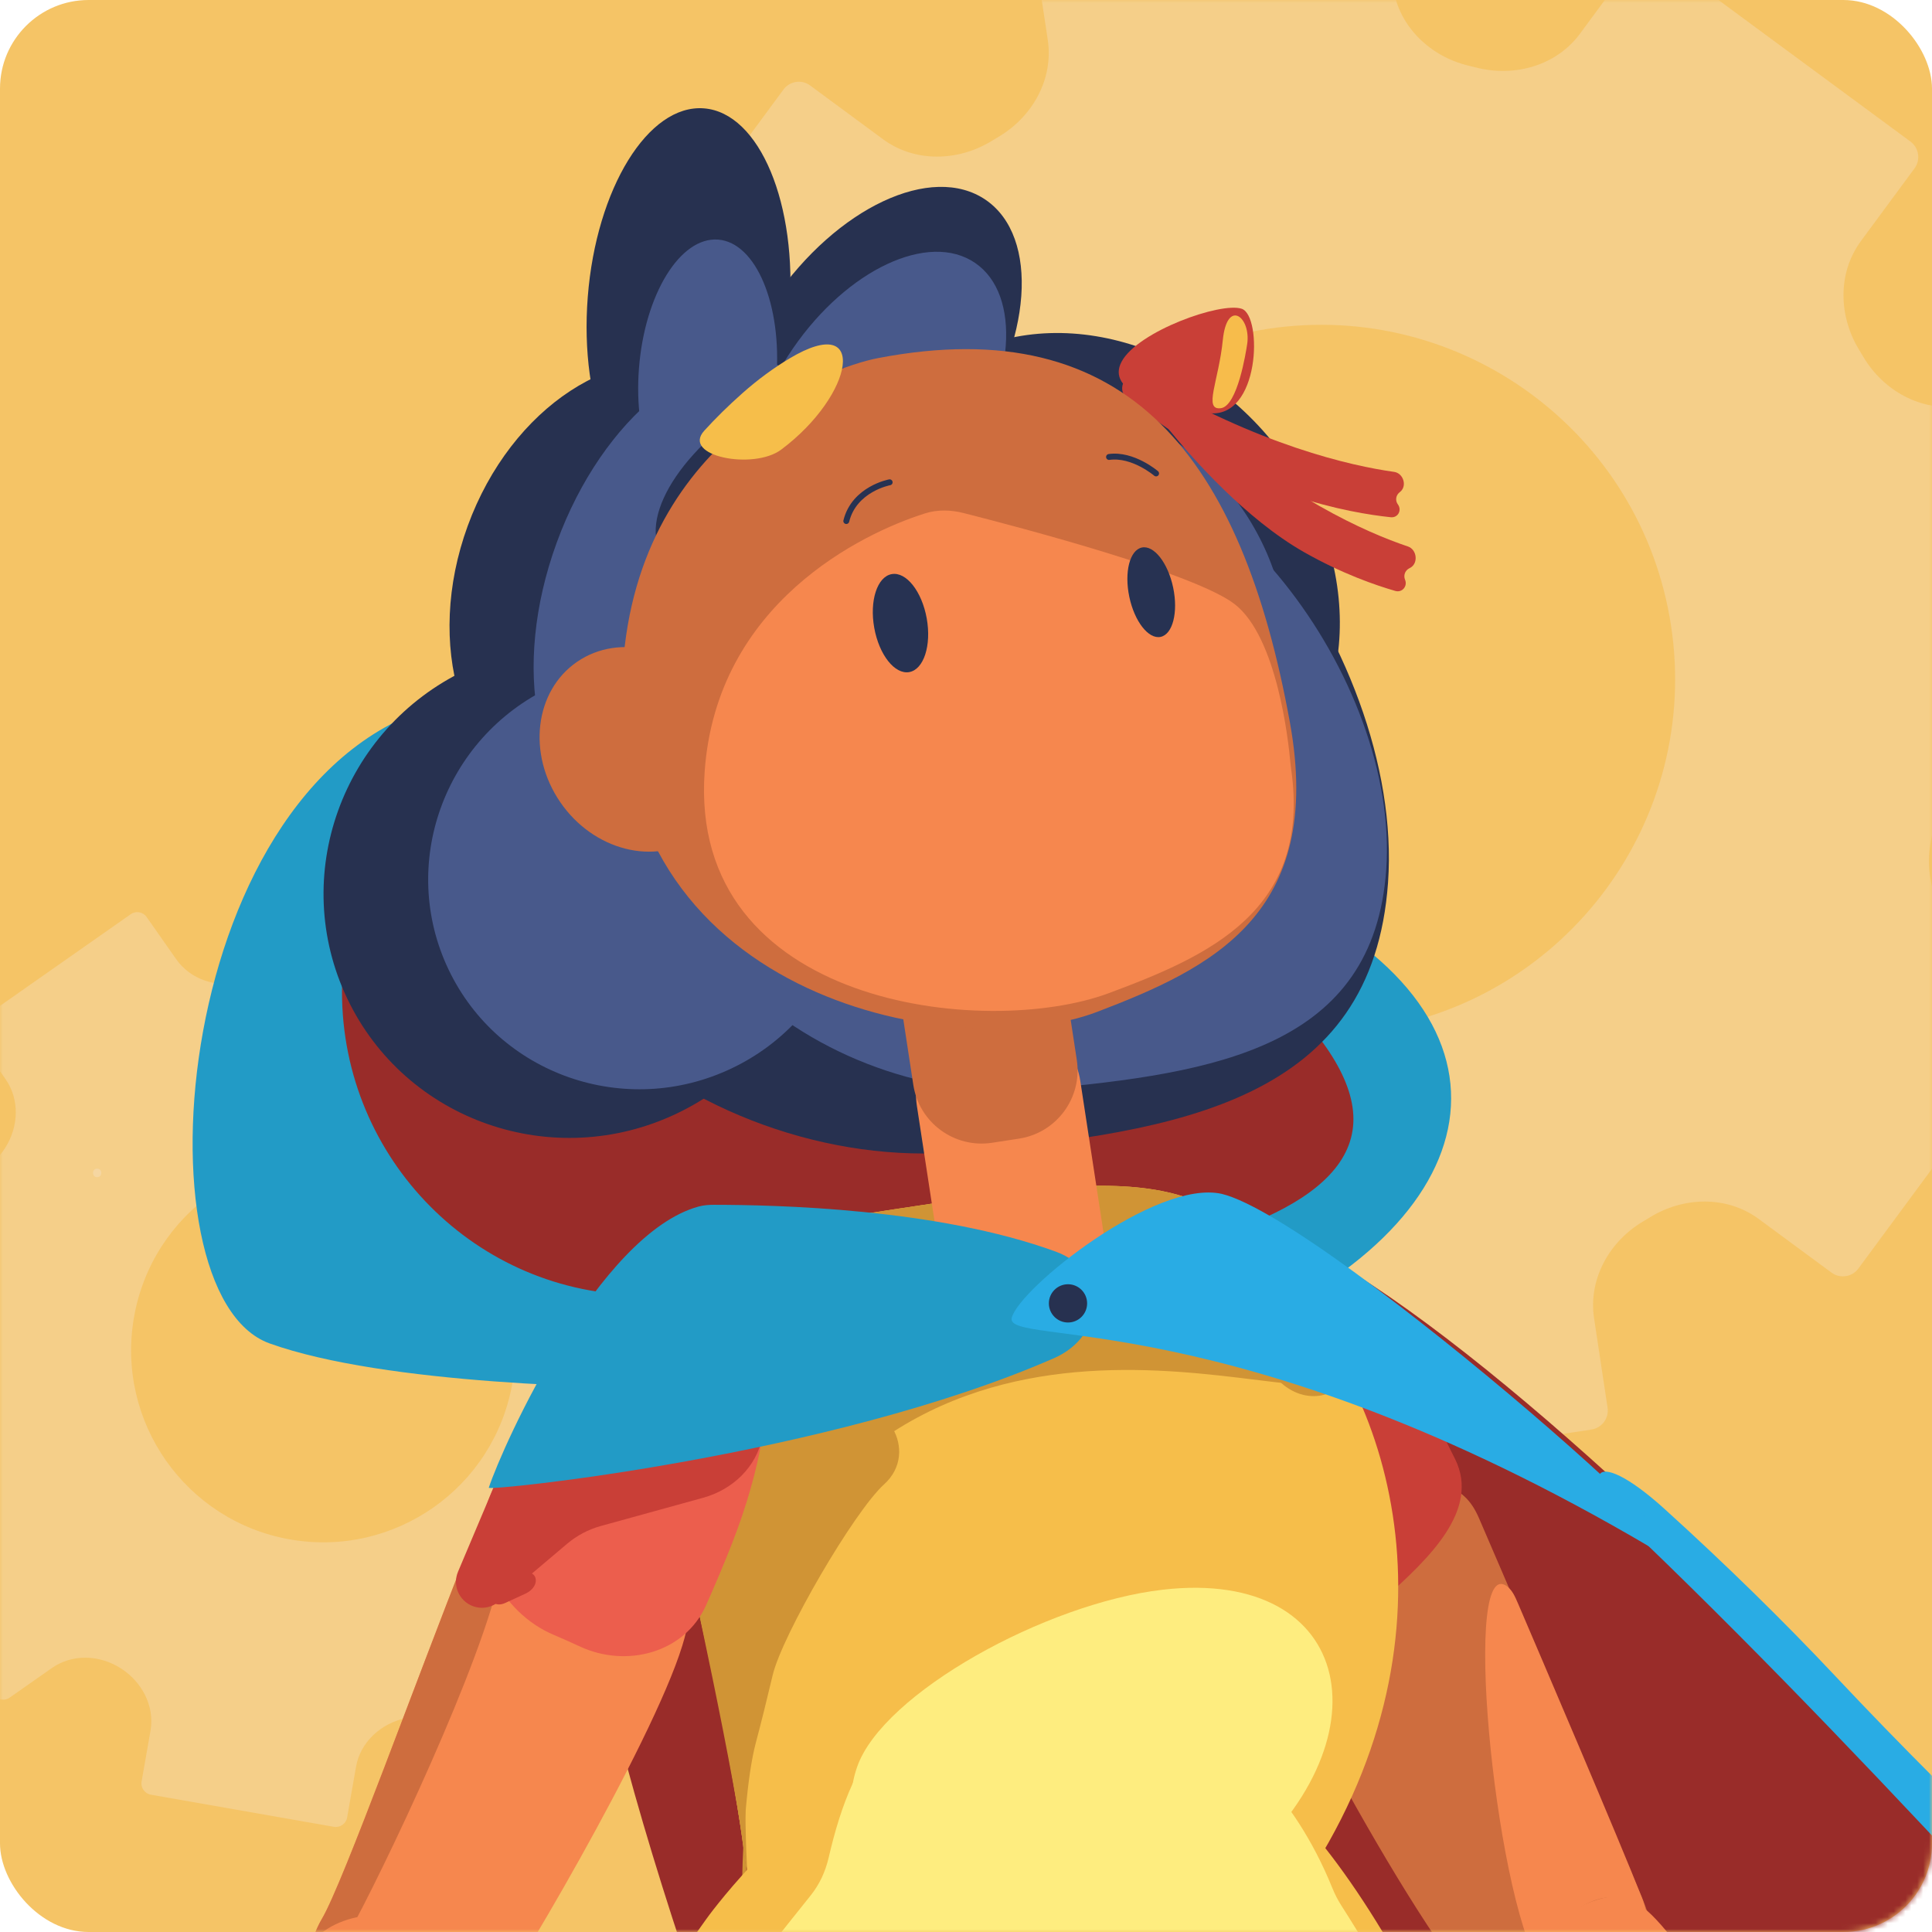 <svg width="327" height="327" viewBox="0 0 327 327" fill="none" xmlns="http://www.w3.org/2000/svg">
<rect width="327" height="327" rx="15" fill="#F5C466"/>
<mask id="mask0_103_2609" style="mask-type:alpha" maskUnits="userSpaceOnUse" x="0" y="0" width="327" height="327">
<rect width="327" height="327" rx="15" fill="#F5C466"/>
</mask>
<g mask="url(#mask0_103_2609)">
<path d="M133.791 224.493L125.181 222.981C121.008 222.249 117.892 218.787 116.971 214.651V214.651C116.05 210.51 117.425 206.116 120.898 203.68L128.035 198.674C128.913 198.063 129.126 196.841 128.51 195.969L110.454 170.242C109.843 169.36 108.626 169.146 107.753 169.767L100.624 174.77C97.148 177.209 92.539 177.002 88.954 174.725V174.725C85.382 172.456 83.195 168.352 83.927 164.184L85.44 155.56C85.624 154.518 84.912 153.505 83.86 153.32L52.892 147.885C51.839 147.701 50.831 148.414 50.647 149.451L49.135 158.063C48.402 162.238 44.942 165.358 40.804 166.279V166.279C36.659 167.202 32.258 165.823 29.82 162.346L24.818 155.211C24.217 154.329 23 154.116 22.122 154.736L-3.614 172.783C-4.497 173.394 -4.71 174.615 -4.089 175.488L0.923 182.63C3.358 186.101 3.159 190.698 0.883 194.276V194.276C-1.393 197.854 -5.507 200.05 -9.684 199.317L-18.291 197.806C-19.338 197.622 -20.351 198.325 -20.536 199.382L-25.971 230.35C-26.155 231.397 -25.442 232.421 -24.395 232.605L-15.782 234.117C-11.609 234.849 -8.494 238.307 -7.572 242.442V242.442C-6.65 246.579 -8.024 250.975 -11.496 253.408L-18.64 258.414C-19.522 259.039 -19.736 260.242 -19.115 261.124L-1.059 286.856C-0.443 287.729 0.774 287.942 1.637 287.331L8.781 282.323C12.253 279.89 16.848 280.083 20.427 282.358V282.358C24.01 284.635 26.204 288.754 25.471 292.936L23.965 301.523C23.78 302.57 24.488 303.579 25.541 303.763L56.509 309.198C57.561 309.382 58.574 308.674 58.754 307.627L60.26 299.036C60.993 294.858 64.457 291.733 68.598 290.811V290.811C72.736 289.889 77.123 291.269 79.559 294.738L84.572 301.877C85.183 302.745 86.4 302.958 87.273 302.352L113.009 284.305C113.887 283.694 114.1 282.482 113.485 281.6L108.477 274.457C106.042 270.985 106.249 266.381 108.524 262.802V262.802C110.797 259.228 114.902 257.042 119.073 257.774L127.686 259.287C128.733 259.471 129.747 258.748 129.931 257.701L135.366 226.733C135.546 225.676 134.838 224.677 133.791 224.493ZM49.081 260.552C31.402 257.449 19.582 240.605 22.685 222.922C25.788 205.244 42.632 193.423 60.315 196.526C77.993 199.629 89.814 216.473 86.71 234.156C83.607 251.834 66.758 263.655 49.081 260.552Z" fill="#F4E8D8" fill-opacity="0.3"/>
<path d="M346.916 66.414L331.771 68.701C325.162 69.698 318.786 66.142 315.376 60.394C315.142 59.999 314.905 59.605 314.666 59.214C311.176 53.501 311.001 46.186 314.974 40.798L324.04 28.503C325.107 27.068 324.797 25.017 323.352 23.955L281.009 -7.26C279.569 -8.337 277.528 -8.026 276.475 -6.577L267.418 5.703C263.439 11.098 256.384 13.089 249.885 11.441C249.447 11.33 249.007 11.221 248.566 11.116C242.069 9.557 236.791 4.517 235.793 -2.09L233.502 -17.253C233.24 -18.999 231.572 -20.23 229.808 -19.964L177.772 -12.099C176.007 -11.833 174.781 -10.165 175.047 -8.419L177.338 6.746C178.336 13.352 174.785 19.728 169.04 23.138C168.636 23.378 168.234 23.62 167.834 23.865C162.128 27.354 154.82 27.523 149.438 23.553L137.131 14.476C135.706 13.4 133.665 13.71 132.603 15.16L101.368 57.488C100.297 58.928 100.607 60.979 102.057 62.036L114.364 71.109C119.748 75.078 121.745 82.111 120.099 88.595C119.986 89.04 119.876 89.485 119.769 89.931C118.207 96.434 113.162 101.722 106.549 102.721L91.409 105.009C89.644 105.276 88.413 106.924 88.679 108.704L96.539 160.734C96.805 162.489 98.473 163.74 100.238 163.474L115.374 161.186C121.989 160.186 128.373 163.75 131.788 169.503C132.019 169.891 132.252 170.277 132.487 170.662C135.977 176.372 136.148 183.684 132.173 189.068L123.1 201.361C122.033 202.82 122.338 204.842 123.788 205.918L166.131 237.133C167.571 238.186 169.617 237.88 170.659 236.45L179.753 224.129C183.716 218.76 190.726 216.761 197.193 218.403C197.657 218.521 198.123 218.636 198.589 218.748C205.084 220.305 210.358 225.349 211.355 231.953L213.642 247.097C213.909 248.853 215.572 250.084 217.332 249.817L269.362 241.958C271.127 241.691 272.359 240.028 272.092 238.268L269.805 223.124C268.808 216.52 272.357 210.143 278.101 206.735C278.508 206.493 278.914 206.249 279.317 206.002C285.013 202.521 292.303 202.359 297.676 206.32L309.999 215.402C311.429 216.459 313.475 216.149 314.532 214.718L345.767 172.385C346.833 170.95 346.528 168.909 345.078 167.837L332.781 158.762C327.397 154.789 325.404 147.751 327.052 141.265C327.164 140.821 327.274 140.377 327.381 139.931C328.942 133.435 333.985 128.158 340.591 127.161L355.74 124.874C357.5 124.607 358.722 122.925 358.456 121.169L350.596 69.139C350.334 67.36 348.671 66.147 346.916 66.414ZM232.523 174.203C199.785 179.149 169.239 156.618 164.293 123.885C159.348 91.147 181.879 60.601 214.612 55.655C247.35 50.71 277.896 73.241 282.842 105.974C287.787 138.712 265.261 169.258 232.523 174.203Z" fill="#F4E8D8" fill-opacity="0.3"/>
<path d="M16.445 199.247C17.381 199.247 17.381 197.792 16.445 197.792C15.509 197.792 15.509 199.247 16.445 199.247Z" fill="#F4E8D8" fill-opacity="0.3"/>
<path d="M206.929 206.295C207.891 206.504 208.819 206.654 209.791 206.808C230.243 210.056 276.493 251.122 309.291 286.031C352.755 332.295 406.144 381.395 428 391.189C440.45 396.771 453.586 403.14 465.376 408.396C477.374 413.746 483.335 434.863 474.238 444.339C455.274 464.094 429.71 490.26 415.844 502.491C392.002 523.521 404.632 481.462 373.785 502.491C349.488 519.055 311.851 561.105 296.963 578.215C293.053 582.708 286.91 584.461 281.519 581.929C270.367 576.692 249.637 564.927 223.283 540.758C170.78 492.615 87.277 280.431 98.961 243.511C110.384 207.443 185.98 201.754 206.929 206.295Z" fill="#992C29"/>
<path d="M278.315 261.002C266.129 249.276 269.195 244.045 281.732 255.396C291.915 264.617 301.845 274.329 310.697 283.75C354.161 330.015 412.925 380.001 434.864 389.63C450.716 396.581 477.024 407.902 497.425 415.293C505.6 418.254 508.68 433.676 501.67 438.818V438.818C499.978 440.059 497.938 440.672 495.856 440.415C483.341 438.865 436.468 430.42 398.098 388.389C365.349 352.521 319.562 300.695 278.315 261.002Z" fill="#29ACE4"/>
<path d="M121.719 235.982C119.652 235.379 117.538 234.952 115.385 234.952C103.949 234.952 65.276 234.412 45.644 227.384C22.44 219.079 28.974 130.755 75.132 119.118C127.871 105.816 191.243 134.229 226.295 157.066C261.348 179.903 247.112 214.058 196.382 230.149C155.089 243.237 130.02 238.406 121.719 235.982Z" fill="#229BC6"/>
<path d="M229.072 189.413C229.072 217.768 136.885 219.197 108.779 219.197C80.673 219.197 57.883 196.207 57.883 167.852C57.883 139.498 80.673 116.508 108.779 116.508C136.885 116.508 229.072 161.059 229.072 189.413Z" fill="#992C29"/>
<path d="M247.828 253.25C248.962 254.271 249.737 255.589 250.34 256.99C254.678 267.061 273.393 310.515 277.782 320.846C287.044 342.644 267.976 353.548 254.898 342.644C241.819 331.739 215.663 281.056 210.76 269.076C206.031 257.538 233.603 240.443 247.828 253.25Z" fill="#CE6D3E"/>
<path d="M254.76 268.294C255.88 268.907 256.429 270.225 256.932 271.398C260.327 279.319 274.136 311.582 277.888 321.153C282.957 334.09 268 341.639 261.301 333.724C253.563 324.587 247.211 264.164 254.76 268.294Z" fill="#F6874E"/>
<path d="M199.772 206.331C208.09 201.18 227.619 211.352 239.019 232.83C241.888 238.234 244.285 242.924 246.278 246.946C250.567 255.604 241.72 263.861 234.542 270.329V270.329C233.326 271.423 232.14 272.533 230.992 273.643C222.999 281.362 209.15 279.857 204.527 269.752C201.272 262.638 197.86 254.889 195.295 248.342C188.998 232.204 189.033 212.994 199.772 206.331Z" fill="#C93F37"/>
<path d="M338.602 410.422C344.225 425.474 330.155 431.298 321.743 424.741C313.331 418.196 296.768 394.461 277.416 373.42C255.134 349.212 247.041 337.339 261.23 326.978C275.419 316.605 276.081 317.633 298.93 350.169C314.631 372.522 335.944 403.334 338.602 410.422Z" fill="#CE6D3E"/>
<path d="M320.821 387.502C310.586 402.348 271.648 349.519 269.004 345.898C268.903 345.76 268.805 345.63 268.701 345.495C255.713 328.761 257.122 328.709 263.487 324.591C276.423 318.046 276.648 318.98 291.924 340.092C303.962 356.726 324.153 382.658 320.821 387.502Z" fill="#F6874E"/>
<path d="M234.932 149.375C232.333 186.081 200.044 191.622 162.723 194.954C140.288 196.962 116.387 188.125 100.875 172.802C90.585 162.642 83.981 149.623 83.957 135.032C83.886 98.443 125.165 65.777 162.487 62.445C199.796 59.114 237.72 109.939 234.932 149.375Z" fill="#273150"/>
<path d="M163.995 73.39C174.696 57.816 175.973 40.108 166.846 33.837C157.72 27.567 141.648 35.109 130.947 50.683C120.246 66.257 118.969 83.965 128.096 90.236C137.222 96.506 153.294 88.964 163.995 73.39Z" fill="#273150"/>
<path d="M133.591 52.916C135.033 34.559 128.567 19.079 119.148 18.34C109.729 17.6 100.925 31.881 99.483 50.237C98.042 68.593 104.508 84.073 113.927 84.812C123.346 85.552 132.15 71.272 133.591 52.916Z" fill="#273150"/>
<path d="M133.548 108.853C140.889 88.743 134.666 67.996 119.649 62.515C104.632 57.033 86.507 68.892 79.166 89.003C71.825 109.114 78.048 129.86 93.065 135.342C108.082 140.823 126.207 128.964 133.548 108.853Z" fill="#273150"/>
<path d="M114.573 188.459C135.502 178.474 144.455 153.586 134.571 132.869C124.687 112.153 99.708 103.454 78.78 113.439C57.852 123.424 48.898 148.313 58.783 169.029C68.667 189.745 93.645 198.445 114.573 188.459Z" fill="#273150"/>
<path d="M214.916 132.656C230.855 119.037 230.709 92.704 214.59 73.838C198.471 54.971 172.482 50.718 156.543 64.336C140.604 77.954 140.75 104.288 156.869 123.154C172.988 142.02 198.977 146.274 214.916 132.656Z" fill="#273150"/>
<path d="M234.625 147.189C232.51 177.15 206.152 181.663 175.707 184.38C157.395 186.011 137.889 178.804 125.236 166.304C116.836 158.011 111.461 147.39 111.437 135.481C111.378 105.626 145.061 78.973 175.518 76.244C205.951 73.539 236.893 115.019 234.625 147.189Z" fill="#48598B"/>
<path d="M162.621 78.5C171.814 65.12 172.906 49.904 165.06 44.513C157.213 39.121 143.4 45.598 134.207 58.978C125.014 72.358 123.922 87.574 131.768 92.965C139.614 98.356 153.427 91.88 162.621 78.5Z" fill="#48598B"/>
<path d="M131.399 64.127C132.382 51.612 127.975 41.058 121.555 40.554C115.135 40.05 109.133 49.786 108.15 62.301C107.167 74.816 111.575 85.37 117.995 85.874C124.415 86.379 130.416 76.642 131.399 64.127Z" fill="#48598B"/>
<path d="M140.955 108.886C148.725 87.598 144.565 66.523 131.662 61.814C118.76 57.104 102.001 70.543 94.231 91.831C86.46 113.118 90.621 134.193 103.523 138.903C116.426 143.612 133.184 130.173 140.955 108.886Z" fill="#48598B"/>
<path d="M123.869 180.809C141.853 172.229 149.546 150.842 141.053 133.04C132.559 115.239 111.095 107.764 93.111 116.344C75.127 124.925 67.434 146.312 75.927 164.113C84.42 181.915 105.885 189.39 123.869 180.809Z" fill="#48598B"/>
<path d="M207.607 132.849C221.304 121.146 221.178 98.517 207.327 82.305C193.475 66.093 171.143 62.437 157.446 74.14C143.749 85.843 143.875 108.472 157.726 124.684C171.578 140.896 193.91 144.551 207.607 132.849Z" fill="#48598B"/>
<path d="M207.405 335.166C187.45 356.1 128.568 334.421 126.075 314.538C125.012 306.079 121.952 286.432 112.985 250.564C107.373 228.128 106.44 220.78 108.933 217.625C115.478 209.344 140.11 206.402 165.334 202.586C206.932 196.277 209.885 206.236 223.602 225.565C240.307 249.134 246.663 293.981 207.405 335.166Z" fill="#F6BE4A"/>
<path d="M139.626 251.911C119.672 272.845 128.568 334.421 126.075 314.538C125.012 306.079 121.952 286.432 112.985 250.564C107.373 228.128 106.44 220.78 108.933 217.626C115.478 209.344 140.11 206.402 165.334 202.586C206.932 196.277 209.85 206.107 224.346 226.321C241.17 249.796 178.885 210.726 139.626 251.911Z" fill="#D09435"/>
<path d="M127.942 294.914C124.823 306.599 125.402 336.43 126.382 318.59C126.734 312.26 119.142 276.641 115.235 258.834C113.965 253.045 117.203 247.216 122.795 245.252L142.082 238.479C149.864 235.747 155.771 245.681 149.654 251.214V251.214C144.524 255.853 132.379 276.784 130.783 283.514C129.839 287.494 128.851 291.509 127.942 294.914Z" fill="#D09435"/>
<path d="M119.531 324.826C119.523 324.839 119.538 324.817 119.529 324.829C119.239 325.236 36.749 440.8 30.888 456.026C30.503 457.026 30.061 458.045 29.573 459.078C24.756 469.256 41.599 487.404 52.855 487.088V487.088C61.745 486.839 58.642 473.139 66.521 469.014C67.183 468.668 67.939 468.338 68.8 468.029C84.371 462.429 119.908 461.815 140.796 462.169C165.551 462.601 191.858 464.749 215.91 469.518C232.647 472.836 278.014 437.854 272.971 421.554C257.914 372.885 236.592 319.117 211.788 299.995C163.697 262.902 119.82 324.42 119.531 324.826Z" fill="#F6BE4A"/>
<path d="M218.616 235.323V235.323C223.665 238.067 229.569 234.656 226.436 229.839C226.103 229.328 225.758 228.817 225.398 228.306C223.875 226.143 221.219 225.406 218.18 225.466C212.411 225.58 213.543 232.573 218.616 235.323V235.323Z" fill="#D09435"/>
<path d="M208.74 316.984C196.417 327.179 135.964 324.982 145.084 299.026C149.444 286.597 177.006 271.345 196.807 269.065C229.45 265.308 235.44 294.915 208.74 316.984Z" fill="#FEED7F"/>
<path d="M267.847 447.997C266.971 453.947 261.463 457.248 255.468 456.765L149.444 448.216C120.534 448.216 82.138 395.867 91.495 380.911C99.473 368.141 128.808 331.302 137.217 320.801C138.717 318.928 139.716 316.744 140.257 314.406C144.434 296.372 152.13 283.217 178.937 283.078C179.22 283.076 179.502 283.084 179.783 283.11C183.571 283.465 212.377 287.201 225.49 319.524C225.907 320.552 226.412 321.557 227.011 322.492C232.582 331.186 262.164 378.744 267.232 415.975C269.279 430.994 268.822 441.367 267.847 447.997Z" fill="#FEED7F"/>
<path d="M122.215 336.736C123.387 336.568 124.352 335.815 125.045 334.855C125.268 334.547 125.526 334.197 125.82 333.809C129.293 329.225 124.784 320.807 121.397 325.454V325.454C113.104 336.833 118.951 337.206 122.215 336.736Z" fill="#F6BE4A"/>
<path d="M176.298 223.556L173.58 223.969C166.693 225.021 160.254 220.295 159.202 213.407L155.185 187.168C154.134 180.28 158.86 173.841 165.747 172.79L168.465 172.376C175.352 171.325 181.791 176.051 182.843 182.938L186.859 209.178C187.923 216.066 183.185 222.504 176.298 223.556Z" fill="#F6874E"/>
<path d="M172.458 192.721L167.921 193.418C161.53 194.398 155.563 190.015 154.583 183.624L150.294 155.565C149.314 149.173 153.697 143.207 160.088 142.227L164.625 141.53C171.017 140.549 176.983 144.932 177.963 151.324L182.252 179.382C183.232 185.774 178.849 191.752 172.458 192.721Z" fill="#CE6D3E"/>
<path d="M78.865 263.133C70.914 283.076 58.084 318.708 54.493 324.757C50.901 330.806 50.783 340.044 60.352 344.77C69.91 349.508 77.129 347.121 81.441 341.982C85.753 336.843 110.339 295.221 115.478 278.551C119.518 265.461 116.789 251.095 109.712 247.704C102.636 244.313 86.816 243.191 78.865 263.133Z" fill="#F6874E"/>
<path d="M78.865 263.133C70.914 283.076 58.084 318.708 54.492 324.757C53.394 326.611 52.614 329.01 52.484 330.321C52.2 333.263 54.339 333.523 57.328 329.967C59.691 327.155 77.058 291.889 83.071 272.431C88.021 256.399 82.457 254.119 78.865 263.133Z" fill="#CE6D3E"/>
<path d="M122.023 215.77C111.65 212.179 97.567 217.79 87.75 241.632C86.243 245.294 84.565 249.319 82.944 253.182C79.162 262.195 84.754 272.928 93.759 276.726C95.151 277.313 96.603 277.955 98.108 278.658C106.094 282.389 115.936 279.722 119.518 271.668C120.996 268.347 122.521 264.767 123.89 261.267C133.861 235.713 130.127 218.57 122.023 215.77Z" fill="#EC5E4D"/>
<path d="M122.023 215.77C111.65 212.179 97.567 217.79 87.75 241.632C84.334 249.936 80.035 260.105 77.526 266.014C76.446 268.558 77.955 271.455 80.658 272.03V272.03C81.987 272.313 83.371 271.965 84.408 271.088L95.983 261.294C97.641 259.891 99.586 258.864 101.68 258.286L119.017 253.501C123.99 252.129 128.03 248.312 129.022 243.25C132.176 227.155 128.266 217.936 122.023 215.77Z" fill="#C93F37"/>
<path d="M-4.661 397.576C-4.931 397.907 -5.188 398.193 -5.475 398.509C-7.371 400.597 -14.69 409.181 -11.821 414.321C-8.726 419.838 2.356 424.339 10.26 417.924C18.164 411.509 43.564 394.839 77.329 349.437C91.731 330.085 63.755 316.605 52.579 328.833C41.994 340.413 -0.22 392.132 -4.661 397.576Z" fill="#F6874E"/>
<path d="M22.201 365.587C18.633 370.002 23.832 376.006 28.726 373.13V373.13C29.432 372.715 30.028 372.136 30.464 371.443L55.332 331.913C57.132 329.052 54.829 326.322 52.579 328.845V328.845C46.646 335.496 33.28 351.877 22.201 365.587Z" fill="#CE6D3E"/>
<path d="M88.871 269.763C92.011 268.319 90.726 264.868 87.773 266.666V266.666C85.582 268.001 84.351 269.11 83.675 269.987C82.723 271.224 84.076 271.969 85.494 271.317L88.871 269.763Z" fill="#C93F37"/>
<path d="M178.725 211.856C187.715 215.15 187.172 226.036 178.4 229.875C140.416 246.499 82.515 252.436 82.729 251.804C85.161 244.485 101.269 208.835 118.258 204.208C119.098 203.98 119.961 203.919 120.83 203.92C131.072 203.93 158.606 204.484 178.725 211.856Z" fill="#229BC6"/>
<path d="M206.778 202.066C195.567 199.573 172.493 218.063 171.241 223.048C169.989 228.034 208.799 220.295 279.377 261.893C303.62 276.177 224.842 206.425 206.778 202.066Z" fill="#29ACE4"/>
<path d="M180.763 223.84C182.551 223.84 184 222.39 184 220.602C184 218.815 182.551 217.365 180.763 217.365C178.976 217.365 177.526 218.815 177.526 220.602C177.526 222.39 178.976 223.84 180.763 223.84Z" fill="#273150"/>
<path d="M210.169 52.261C213.713 53.454 213.3 71.069 204.486 69.912C196.193 68.825 187.072 66.284 189.86 61.169C192.637 56.065 206.625 51.068 210.169 52.261Z" fill="#C93F37"/>
<path d="M211.144 57.798C211.134 57.926 211.118 58.048 211.1 58.174C210.894 59.586 209.46 68.681 206.66 69.085C203.612 69.51 206.27 64.512 206.967 57.554C207.654 50.695 211.497 53.431 211.144 57.798Z" fill="#F7BC4B"/>
<path d="M190.976 63.815C189.679 64.666 189.564 66.505 190.782 67.466C195.698 71.342 207.404 79.974 218.663 83.805C225.857 86.251 231.969 87.188 235.402 87.545C236.612 87.671 237.32 86.345 236.595 85.368V85.368C236.133 84.743 236.238 83.865 236.836 83.368L236.996 83.236C238.202 82.233 237.515 80.085 235.96 79.868C228.671 78.847 213.201 75.4 193.467 63.767C192.696 63.313 191.724 63.324 190.976 63.815V63.815Z" fill="#C93F37"/>
<path d="M198.964 69.166C197.469 69.763 196.956 71.602 197.974 72.85C201.824 77.571 210.835 87.82 220.684 93.434C227.14 97.113 232.927 99.09 236.166 100.02C237.321 100.351 238.271 99.224 237.809 98.115V98.115C237.511 97.397 237.809 96.57 238.496 96.208L238.664 96.119C240.099 95.362 239.833 93.01 238.295 92.492C231.326 90.148 217.387 84.085 201.563 69.652C200.861 69.011 199.847 68.813 198.964 69.166V69.166Z" fill="#C93F37"/>
<path d="M118.032 141.66C125.224 136.723 126.497 126.083 120.876 117.896C115.256 109.709 104.869 107.075 97.677 112.013C90.485 116.951 89.212 127.59 94.832 135.777C100.453 143.964 110.84 146.598 118.032 141.66Z" fill="#CE6D3E"/>
<path d="M168.465 68.388C172.411 75.334 159.072 83.675 144.848 91.756C130.635 99.837 115.903 100.759 111.957 93.8C108.011 86.853 116.328 74.661 130.541 66.58C144.765 58.511 164.519 61.441 168.465 68.388Z" fill="#273150"/>
<path d="M105.258 116.944C105.778 74.779 140.075 62.244 148.593 60.614C191.077 52.462 210.193 77.638 218.309 122.201C224.24 154.761 204.971 163.906 185.69 171.266C162.487 180.127 104.62 169.612 105.258 116.944Z" fill="#CE6D3E"/>
<path d="M119.27 130.542C121.298 102.135 145.812 90.303 156.523 86.905C158.667 86.225 160.919 86.284 163.098 86.837C173.035 89.358 202.442 97.121 209.023 102.294C216.157 107.902 218.069 125.388 218.387 128.923C218.425 129.347 218.475 129.772 218.535 130.194C221.936 154.06 204.759 161.742 187.627 168.112C166.858 175.826 116.423 170.415 119.27 130.542Z" fill="#F6874E"/>
<path d="M132.219 76.102V76.102C144.681 66.778 147.007 52.669 133.649 60.657C130.976 62.256 128.302 64.205 125.65 66.556C123.24 68.693 121.098 70.808 119.199 72.898C115.276 77.218 127.547 79.599 132.219 76.102V76.102Z" fill="#F6BE4A"/>
<path d="M153.898 113.754C156.351 113.314 157.674 109.245 156.853 104.666C156.032 100.087 153.378 96.731 150.924 97.171C148.471 97.611 147.148 101.68 147.969 106.259C148.79 110.838 151.445 114.194 153.898 113.754Z" fill="#273252"/>
<path d="M196.438 107.795C198.488 107.365 199.44 103.631 198.564 99.455C197.688 95.278 195.316 92.241 193.266 92.671C191.216 93.101 190.264 96.836 191.14 101.012C192.016 105.188 194.388 108.225 196.438 107.795Z" fill="#273252"/>
<path d="M150.578 81.631C150.578 81.631 144.588 82.73 143.241 88.188" stroke="#273252" stroke-miterlimit="10" stroke-linecap="round" stroke-linejoin="round"/>
<path d="M195.673 80.131C195.673 80.131 191.762 76.776 187.71 77.343" stroke="#273252" stroke-miterlimit="10" stroke-linecap="round" stroke-linejoin="round"/>
</g>
</svg>
